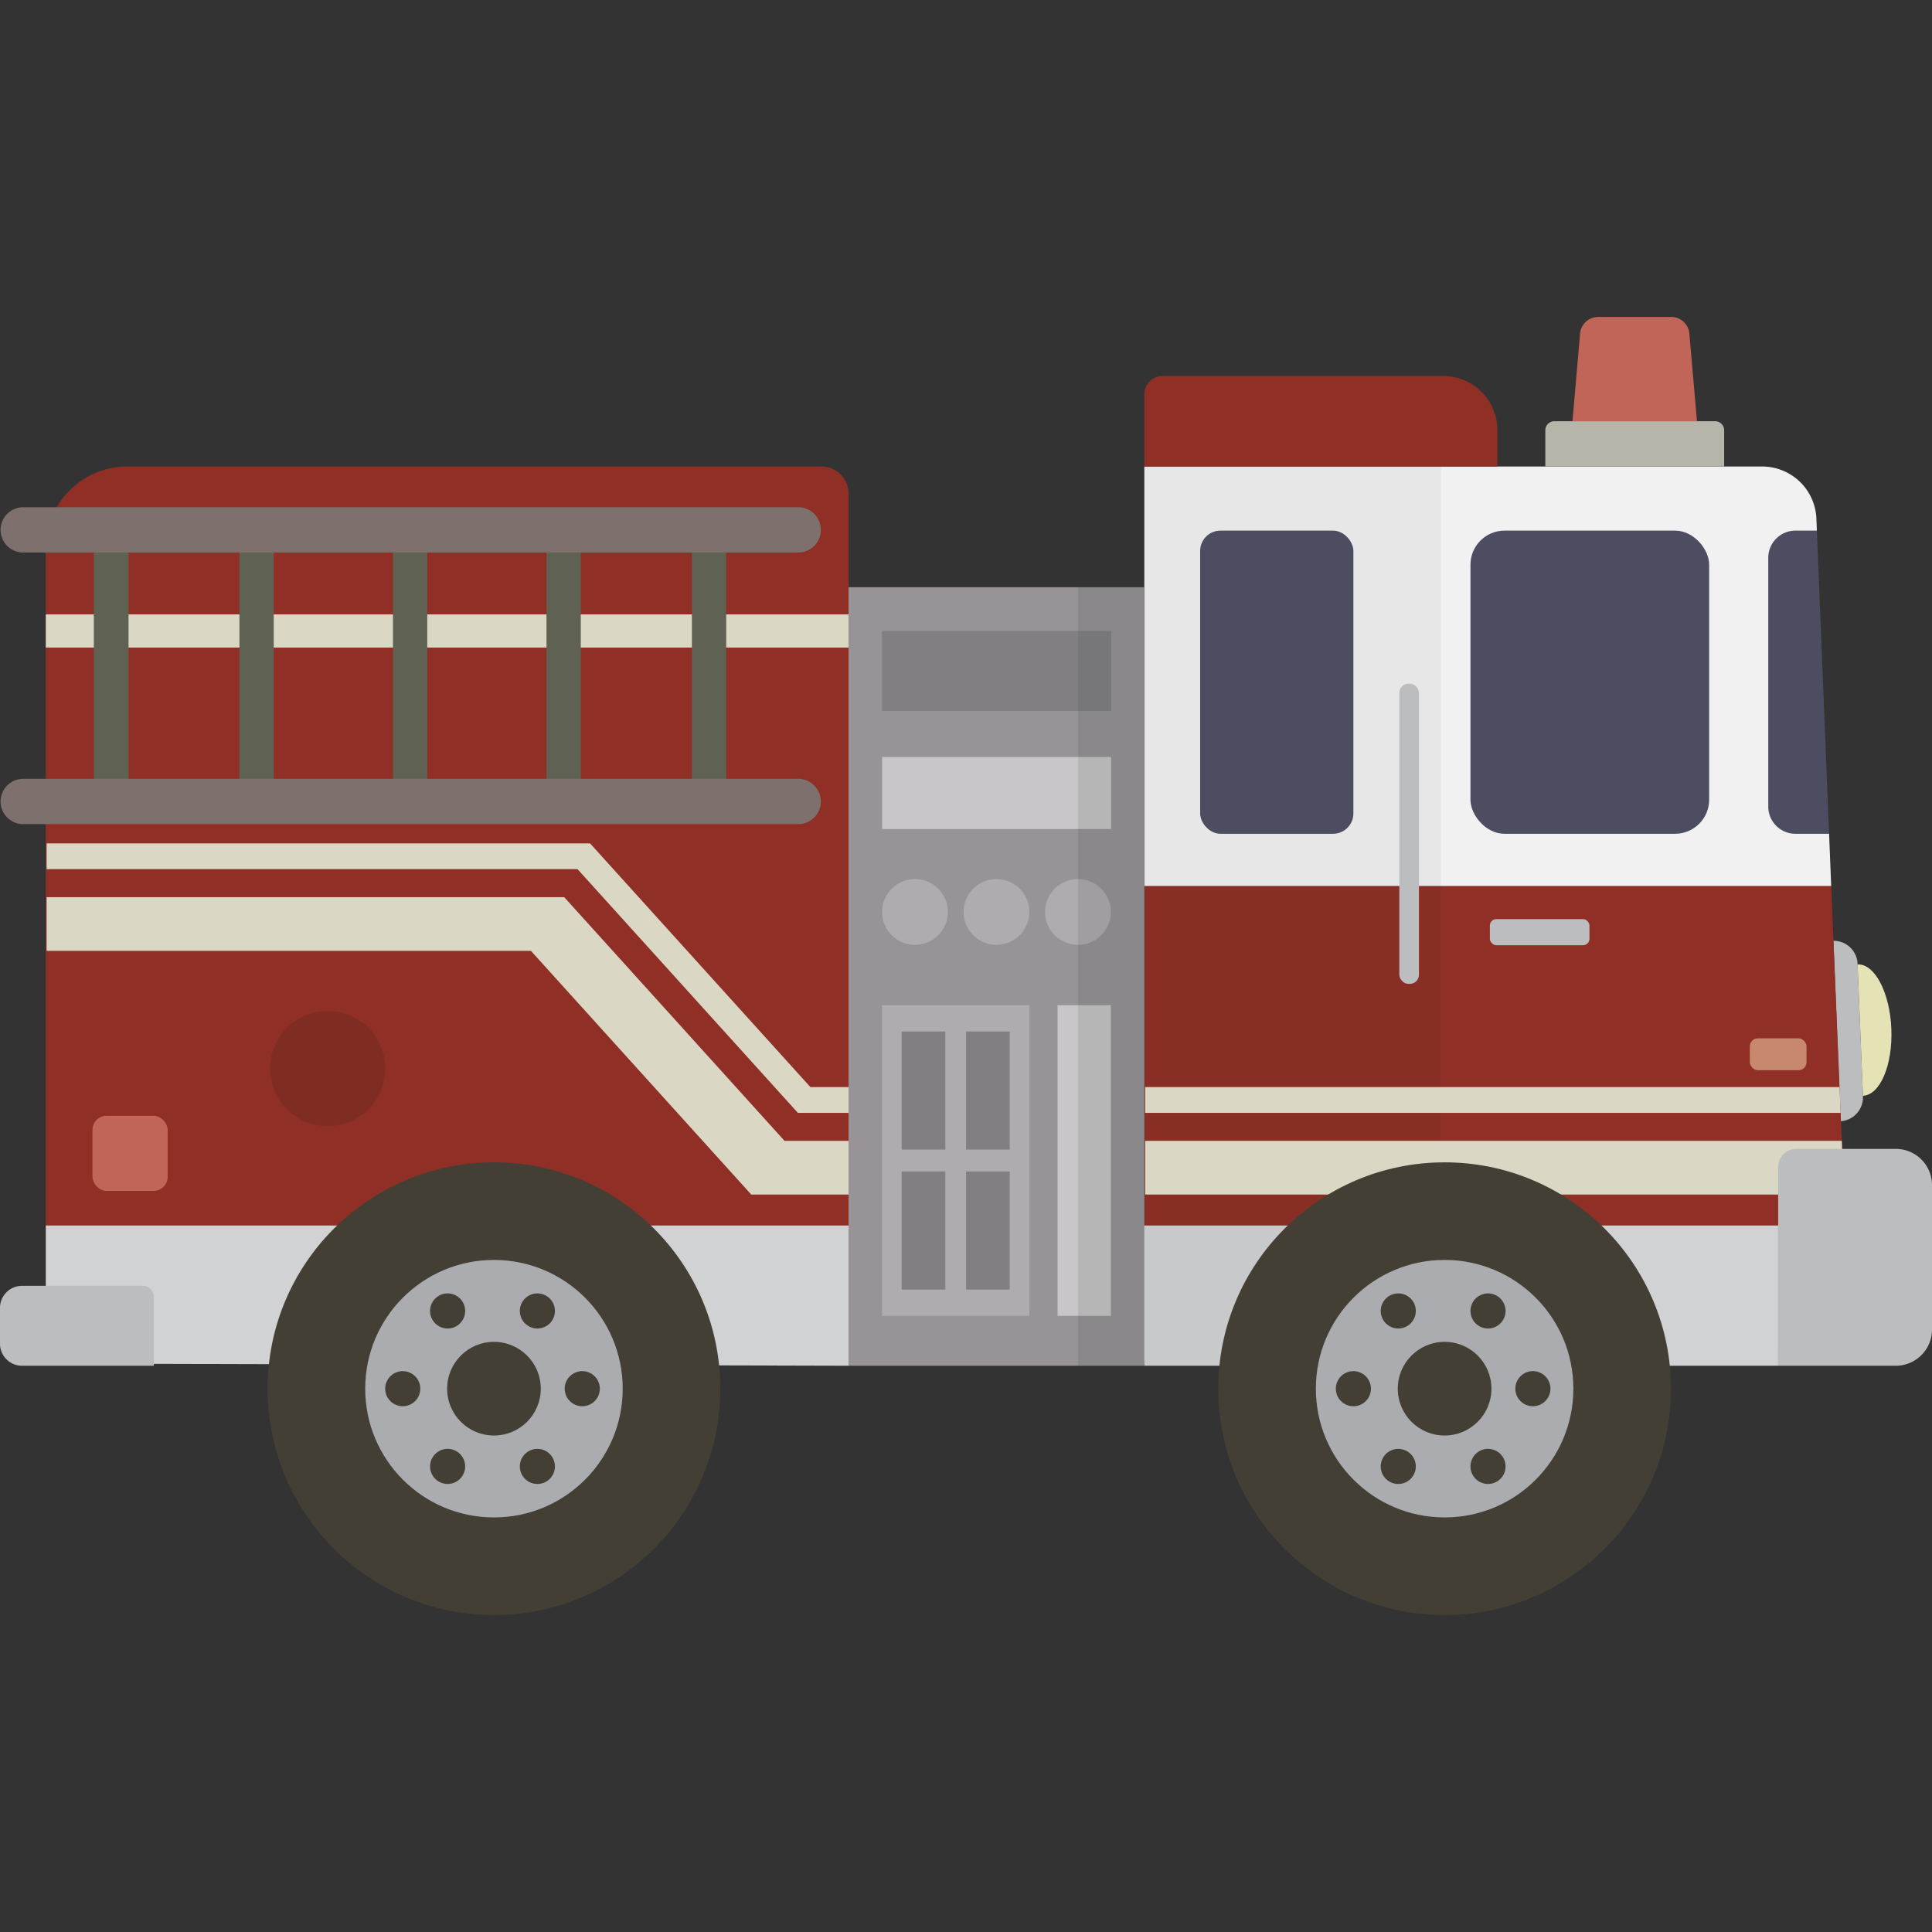 <?xml version="1.0" ?><svg viewBox="0 0 128 128" xmlns="http://www.w3.org/2000/svg"><rect x="0" y="0" width="128" height="128" fill="#333333" stroke="none"/><title/><g style="isolation: isolate"><g data-name="Layer 1" id="Layer_1"><g><path d="M121.952,74.283l-.484-11.951a1.583,1.583,0,0,1,1.602,1.561l.353,8.705A1.583,1.583,0,0,1,121.952,74.283Z" style="fill: #bbbdbf"/><path d="M123.07,63.893l.353,8.705c1.138-.046,1.981-2.032,1.884-4.436S124.207,63.847,123.07,63.893Z" style="fill: #e5e2b6"/><polygon points="121.321 58.699 122.601 89.485 75.814 89.485 75.814 58.699 121.321 58.699" style="fill: #8f2f25"/><path d="M120.341,34.361l.032.794-.943,1.424.551,16.523,1.201,2.137.139,3.459h-45.507V30.907h40.931A3.599,3.599,0,0,1,120.341,34.361Z" style="fill: #f1f1f2"/><polygon points="117.808 81.193 117.808 90.485 75.814 90.485 74.814 81.193 117.808 81.193" style="fill: #d0d2d3"/><path d="M75.814,24.908H99.208a0,0,0,0,1,0,0V29.707a1.2,1.2,0,0,1-1.2,1.2H79.413a3.599,3.599,0,0,1-3.599-3.599V24.908A0,0,0,0,1,75.814,24.908Z" style="fill: #8f2f25" transform="translate(175.022 55.815) rotate(-180)"/><path d="M102.981,27.907h10.649a.6.6,0,0,1,.6.6v2.399H102.381V28.507A.6.6,0,0,1,102.981,27.907Z" style="fill: #b5b5aa"/><path d="M105.881,21h4.848a1.2,1.2,0,0,1,1.195,1.096l.505,5.812h-8.248l.505-5.812A1.2,1.2,0,0,1,105.881,21Z" style="fill: #c16558"/><polygon points="95.465 90.485 75.814 90.485 75.814 58.699 75.814 30.907 95.465 30.907 95.465 90.485" style="fill: #231f20;opacity: 0.05;mix-blend-mode: darken"/><rect height="19.887" rx="0.6" ry="0.6" style="fill: #bbbdbf" transform="translate(186.719 110.481) rotate(-180)" width="1.3" x="92.71" y="45.297"/><path d="M121.182,55.24h-2.23a1.8,1.8,0,0,1-1.8-1.8V36.955a1.8,1.8,0,0,1,1.8-1.8h1.421Z" style="fill: #4d4d62"/><rect height="20.085" rx="2.258" ry="2.258" style="fill: #4d4d62" width="15.814" x="97.422" y="35.155"/><path d="M3.035,30.907H56.22a0,0,0,0,1,0,0v53.035a5.399,5.399,0,0,1-5.399,5.399H4.834a1.8,1.8,0,0,1-1.8-1.8v-56.634a0,0,0,0,1,0,0Z" style="fill: #8f2f25" transform="translate(59.255 120.247) rotate(-180)"/><polygon points="57.22 81.193 56.22 90.485 3.035 90.34 3.035 81.193 57.22 81.193" style="fill: #d0d2d3"/><rect height="20.085" rx="1.346" ry="1.346" style="fill: #4d4d62" width="10.152" x="79.513" y="35.155"/><polygon points="122.171 79.143 75.868 79.143 75.868 75.585 122.023 75.585 122.171 79.143" style="fill: #dad7c4"/><polygon points="3.088 55.875 39.092 55.875 53.688 72.02 56.273 72.02 56.273 73.73 52.861 73.73 38.264 57.584 3.088 57.584 3.088 55.875" style="fill: #dad7c4"/><polygon points="3.088 59.439 37.381 59.439 51.977 75.585 56.273 75.585 56.273 79.143 49.773 79.143 35.177 62.998 3.088 62.998 3.088 59.439" style="fill: #dad7c4"/><polygon points="121.946 73.73 75.868 73.73 75.868 72.02 121.875 72.02 121.946 73.73" style="fill: #dad7c4"/><path d="M120.208,76.118H128a0,0,0,0,1,0,0V89.285a1.2,1.2,0,0,1-1.2,1.2h-6.593a2.399,2.399,0,0,1-2.399-2.399V78.517A2.399,2.399,0,0,1,120.208,76.118Z" style="fill: #bbbdbf" transform="translate(245.808 166.602) rotate(-180)"/><path d="M1.457,85.19H9.463a.728.728,0,0,1,.728.728v4.566a0,0,0,0,1,0,0H1.457A1.457,1.457,0,0,1,0,89.028V86.647a1.457,1.457,0,0,1,1.457-1.457Z" style="fill: #bbbdbf"/><rect height="2.199" style="fill: #dad7c4" transform="translate(59.255 83.607) rotate(-180)" width="53.185" x="3.035" y="40.704"/><rect height="1.729" rx="0.424" ry="0.424" style="fill: #bbbdbf" transform="translate(204.014 123.52) rotate(-180)" width="6.598" x="98.708" y="60.896"/><circle cx="95.709" cy="92.004" r="14.996" style="fill: #443f35"/><circle cx="95.709" cy="92.004" r="8.53" style="fill: #aaacaf"/><circle cx="95.709" cy="92.004" r="3.103" style="fill: #443f35"/><circle cx="92.639" cy="86.854" r="1.163" style="fill: #443f35"/><circle cx="98.585" cy="97.154" r="1.163" style="fill: #443f35"/><circle cx="98.585" cy="86.854" r="1.163" style="fill: #443f35" transform="translate(-30.219 60.929) rotate(-30)"/><circle cx="92.639" cy="97.154" r="1.163" style="fill: #443f35" transform="translate(-36.166 59.336) rotate(-30)"/><circle cx="101.559" cy="92.004" r="1.163" style="fill: #443f35" transform="translate(-28.899 133.954) rotate(-60)"/><circle cx="89.665" cy="92.004" r="1.163" style="fill: #443f35" transform="translate(-34.845 123.655) rotate(-60)"/><circle cx="32.726" cy="92.004" r="14.996" style="fill: #443f35"/><circle cx="32.726" cy="92.004" r="8.53" style="fill: #aaacaf"/><circle cx="32.726" cy="92.004" r="3.103" style="fill: #443f35"/><circle cx="29.656" cy="86.854" r="1.163" style="fill: #443f35"/><circle cx="35.603" cy="97.154" r="1.163" style="fill: #443f35"/><circle cx="35.603" cy="86.854" r="1.163" style="fill: #443f35" transform="translate(-38.657 29.438) rotate(-30)"/><circle cx="29.656" cy="97.154" r="1.163" style="fill: #443f35" transform="translate(-44.604 27.844) rotate(-30)"/><circle cx="38.576" cy="92.004" r="1.163" style="fill: #443f35" transform="translate(-60.39 79.41) rotate(-60)"/><circle cx="26.683" cy="92.004" r="1.163" style="fill: #443f35" transform="translate(-66.337 69.11) rotate(-60)"/><circle cx="21.709" cy="70.798" r="3.81" style="fill: #231f20;opacity: 0.15;mix-blend-mode: darken"/><path d="M46.977,53.874a1.137,1.137,0,0,0,1.136-1.136V35.146a1.136,1.136,0,1,0-2.273,0V52.738A1.137,1.137,0,0,0,46.977,53.874Z" style="fill: #5f6252"/><path d="M37.343,53.874a1.137,1.137,0,0,0,1.136-1.136V35.146a1.136,1.136,0,1,0-2.273,0V52.738A1.137,1.137,0,0,0,37.343,53.874Z" style="fill: #5f6252"/><path d="M27.172,53.874a1.137,1.137,0,0,0,1.136-1.136V35.146a1.136,1.136,0,1,0-2.273,0V52.738A1.137,1.137,0,0,0,27.172,53.874Z" style="fill: #5f6252"/><path d="M17,53.874a1.137,1.137,0,0,0,1.136-1.136V35.146a1.136,1.136,0,0,0-2.273,0V52.738A1.137,1.137,0,0,0,17,53.874Z" style="fill: #5f6252"/><path d="M7.367,54.089a1.15,1.15,0,0,0,1.149-1.149v-17.995a1.149,1.149,0,1,0-2.299,0v17.995A1.15,1.15,0,0,0,7.367,54.089Z" style="fill: #5f6252"/><path d="M1.5,36.605H52.844a1.5,1.5,0,1,0,0-2.999H1.5a1.5,1.5,0,0,0,0,2.999Z" style="fill: #7e716d"/><path d="M1.5,54.6H52.844a1.5,1.5,0,1,0,0-2.999H1.5a1.5,1.5,0,0,0,0,2.999Z" style="fill: #7e716d"/><rect height="2.113" rx="0.529" ry="0.529" style="fill: #c8886d" transform="translate(235.617 139.695) rotate(-180)" width="3.753" x="115.932" y="68.791"/><rect height="4.981" rx="0.935" ry="0.935" style="fill: #c16558" transform="translate(17.235 152.828) rotate(-180)" width="4.981" x="6.127" y="73.924"/><g><rect height="51.58" style="fill: #979397" transform="translate(132.034 129.389) rotate(-180)" width="19.595" x="56.22" y="38.904"/><g><rect height="5.299" style="fill: #817f82" transform="translate(132.055 88.906) rotate(-180)" width="15.176" x="58.44" y="41.804"/><rect height="4.774" style="fill: #c8c6c8" transform="translate(132.055 105.077) rotate(-180)" width="15.176" x="58.44" y="50.151"/><circle cx="71.416" cy="60.419" r="2.179" style="fill: #afacb0"/><circle cx="66.017" cy="60.419" r="2.179" style="fill: #afacb0"/><circle cx="60.619" cy="60.419" r="2.179" style="fill: #afacb0"/><rect height="20.582" style="fill: #c8c6c8" transform="translate(143.661 153.776) rotate(-180)" width="3.529" x="70.066" y="66.597"/><rect height="20.582" style="fill: #afacb0" transform="translate(126.636 153.776) rotate(-180)" width="9.757" x="58.44" y="66.597"/><rect height="7.823" style="fill: #817f82" transform="translate(130.905 144.502) rotate(-180)" width="2.894" x="64.006" y="68.339"/><rect height="7.823" style="fill: #817f82" transform="translate(130.905 163.051) rotate(-180)" width="2.894" x="64.006" y="77.614"/><rect height="7.823" style="fill: #817f82" transform="translate(122.367 144.502) rotate(-180)" width="2.894" x="59.736" y="68.339"/><rect height="7.823" style="fill: #817f82" transform="translate(122.367 163.051) rotate(-180)" width="2.894" x="59.736" y="77.614"/></g><rect height="51.58" style="fill: #231f20;opacity: 0.1;mix-blend-mode: darken" transform="translate(147.23 129.389) rotate(-180)" width="4.399" x="71.416" y="38.904"/></g></g></g></g></svg>